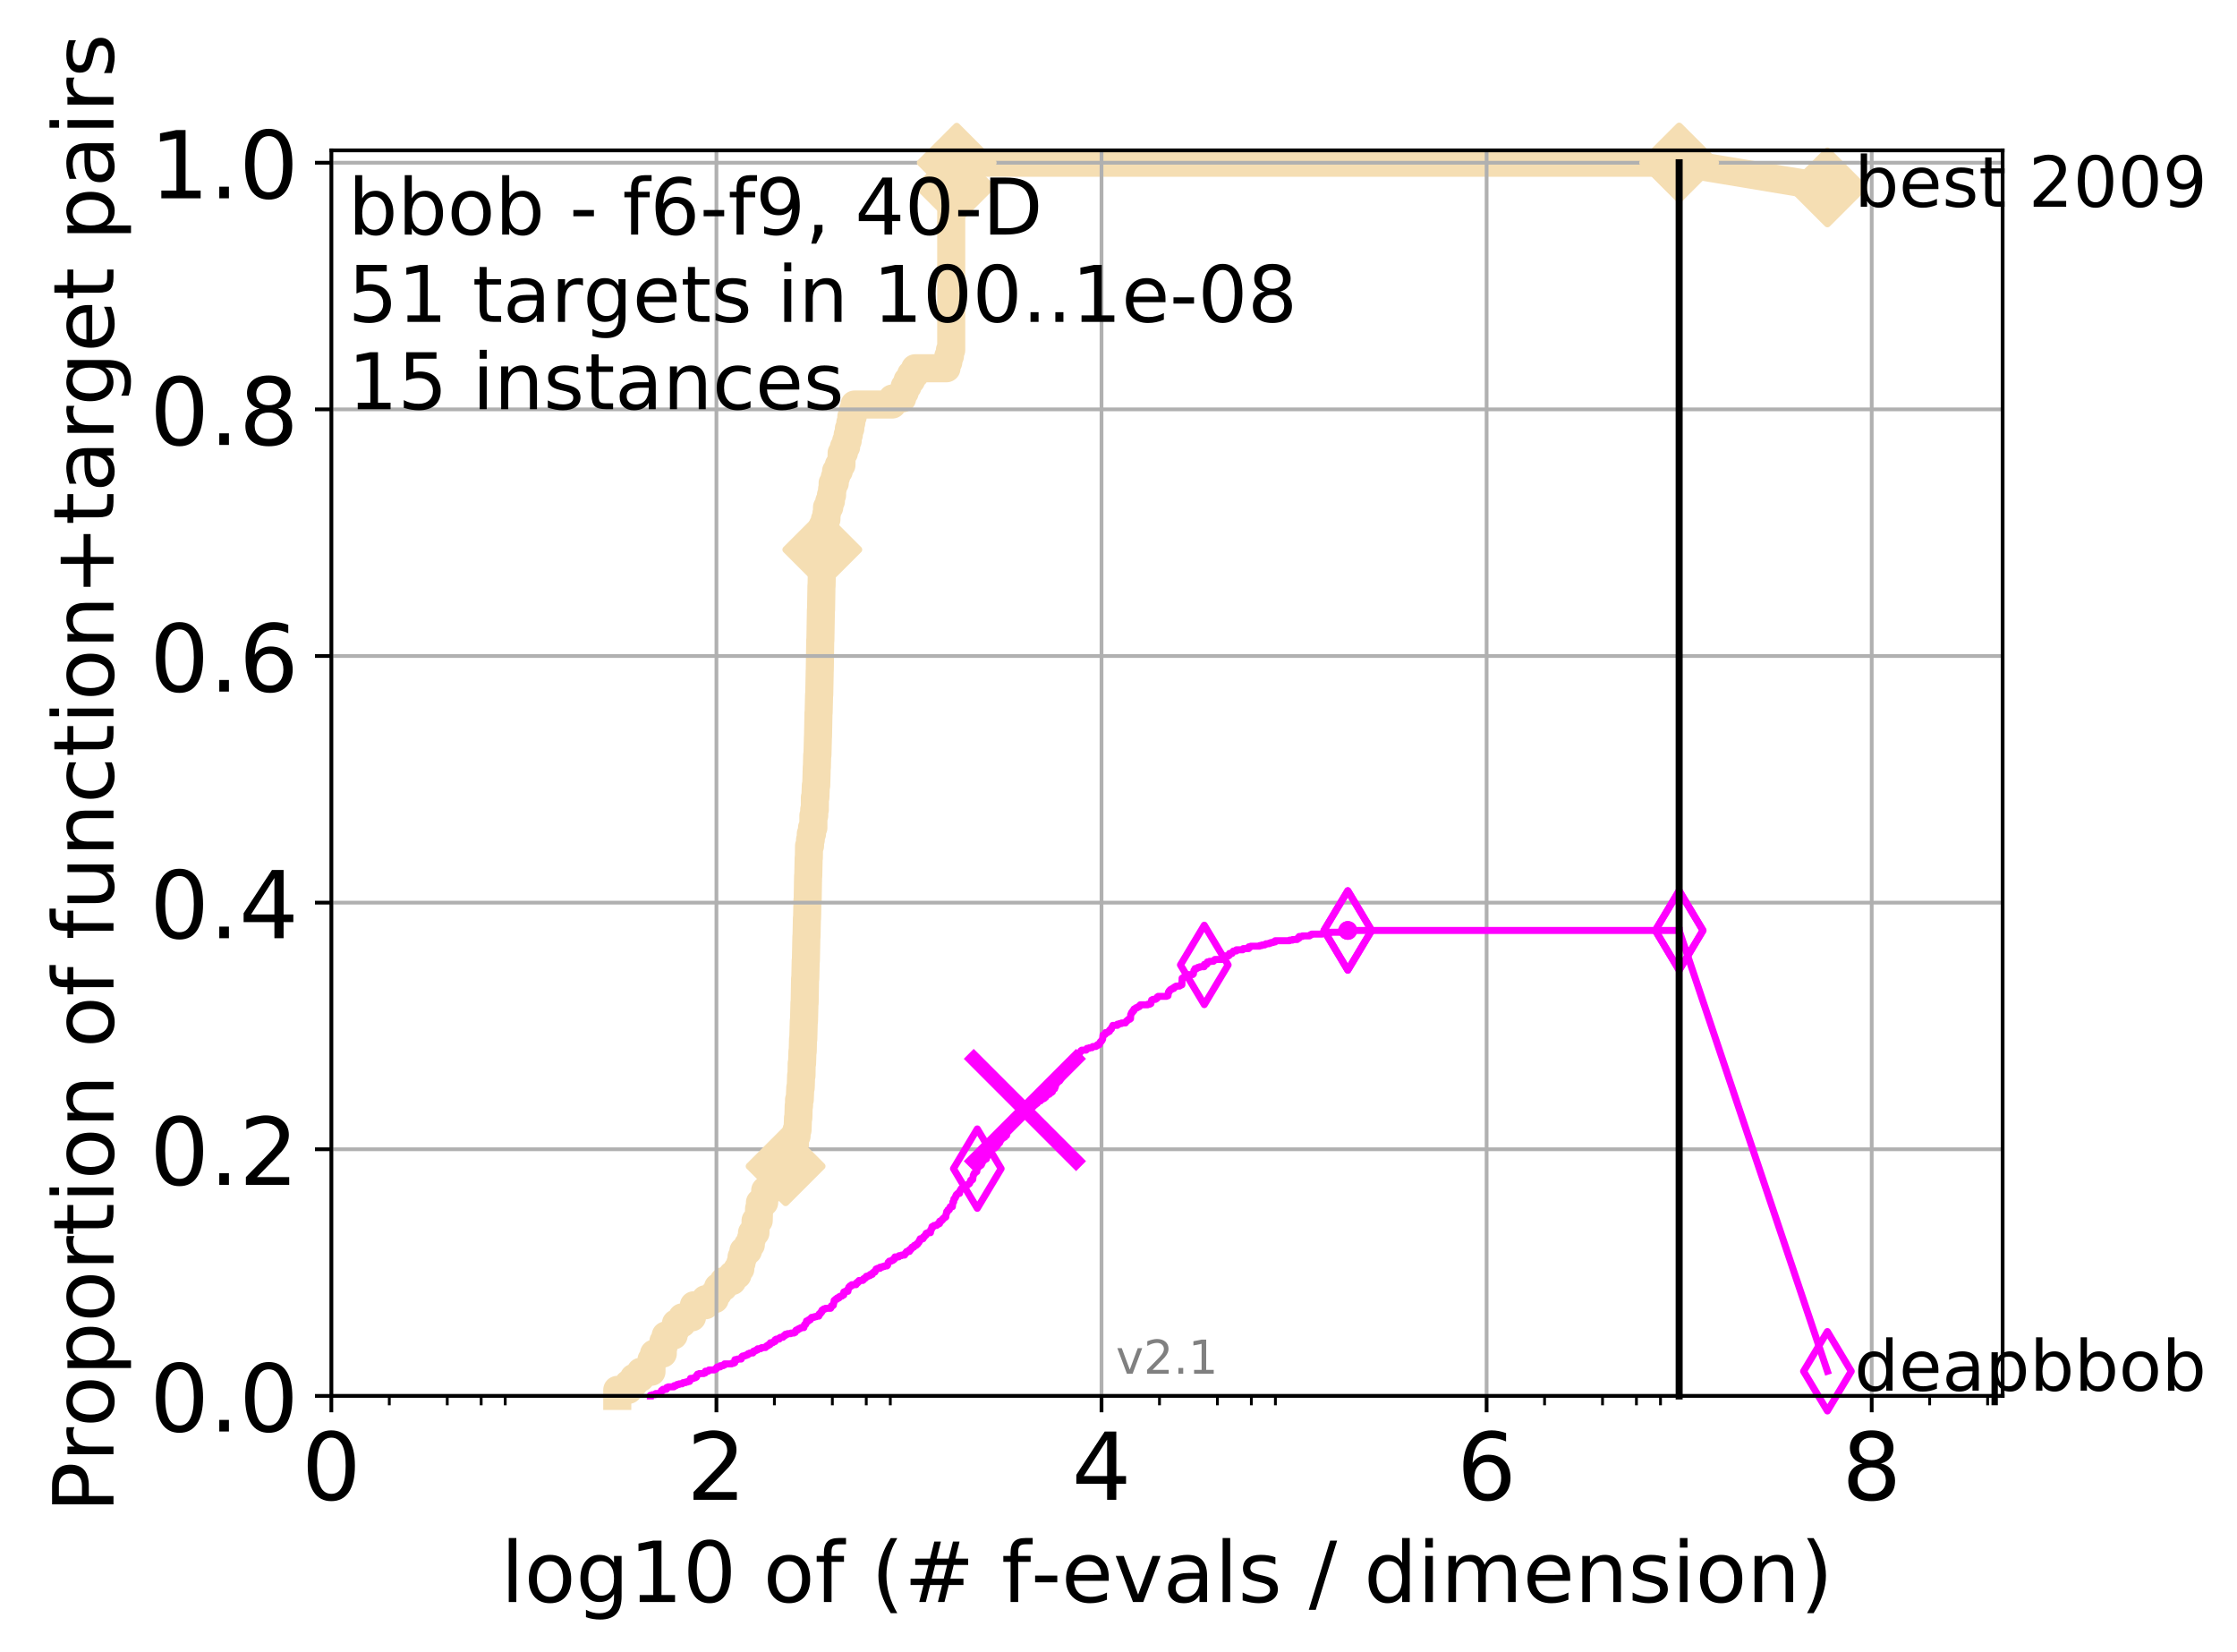<?xml version="1.0" encoding="utf-8" standalone="no"?>
<!DOCTYPE svg PUBLIC "-//W3C//DTD SVG 1.1//EN"
  "http://www.w3.org/Graphics/SVG/1.1/DTD/svg11.dtd">
<!-- Created with matplotlib (http://matplotlib.org/) -->
<svg height="353pt" version="1.1" viewBox="0 0 478 353" width="478pt" xmlns="http://www.w3.org/2000/svg" xmlns:xlink="http://www.w3.org/1999/xlink">
 <defs>
  <style type="text/css">
*{stroke-linecap:butt;stroke-linejoin:round;}
  </style>
 </defs>
 <g id="figure_1">
  <g id="patch_1">
   <path d="M 0 353.222 
L 478.829 353.222 
L 478.829 0 
L 0 0 
z
" style="fill:#ffffff;"/>
  </g>
  <g id="axes_1">
   <g id="patch_2">
    <path d="M 70.8 298.245 
L 427.92 298.245 
L 427.92 32.133 
L 70.8 32.133 
z
" style="fill:#ffffff;"/>
   </g>
   <g id="line2d_1">
    <path d="M 131.898 298.245 
L 131.898 296.954 
L 134.289 296.954 
L 134.289 295.662 
L 135.441 295.662 
L 135.441 294.371 
L 136.891 294.371 
L 136.891 293.079 
L 139.211 293.079 
L 139.22 290.496 
L 139.746 290.496 
L 139.746 289.204 
L 141.623 289.204 
L 141.623 287.913 
L 141.75 287.913 
L 141.75 286.621 
L 142.24 286.621 
L 142.24 285.33 
L 143.943 285.33 
L 143.943 284.038 
L 144.436 284.038 
L 144.436 282.747 
L 145.762 282.747 
L 145.762 281.455 
L 147.868 281.455 
L 147.868 280.164 
L 148.264 280.164 
L 148.264 278.872 
L 150.735 278.872 
L 150.735 277.58 
L 152.734 277.58 
L 152.734 276.289 
L 153.431 276.289 
L 153.431 274.997 
L 154.626 274.997 
L 154.626 273.706 
L 156.458 273.706 
L 156.458 272.414 
L 157.577 272.414 
L 157.577 271.123 
L 158.195 271.123 
L 158.195 269.831 
L 158.455 269.831 
L 158.455 268.54 
L 158.85 268.54 
L 158.85 267.248 
L 159.829 267.248 
L 159.829 265.956 
L 160.44 265.956 
L 160.44 264.665 
L 160.69 264.665 
L 160.69 263.373 
L 161.428 263.373 
L 161.45 260.79 
L 162.125 260.79 
L 162.198 258.207 
L 162.385 258.207 
L 162.385 256.916 
L 163.288 256.916 
L 163.288 255.624 
L 163.509 255.624 
L 163.509 254.333 
L 164.498 254.333 
L 164.498 253.041 
L 164.897 253.041 
L 164.897 251.749 
L 166.264 251.749 
L 166.264 250.458 
L 166.986 250.458 
L 166.986 249.166 
L 167.867 249.166 
L 167.867 247.875 
L 168.485 247.875 
L 168.485 246.583 
L 169.203 246.583 
L 169.203 245.292 
L 169.838 245.292 
L 169.866 242.709 
L 170.212 242.709 
L 170.212 241.417 
L 170.423 241.417 
L 170.514 238.834 
L 170.592 238.834 
L 170.664 236.251 
L 170.739 236.251 
L 170.739 234.959 
L 170.894 234.959 
L 171 232.376 
L 171.099 232.376 
L 171.181 229.793 
L 171.268 229.793 
L 171.302 227.21 
L 171.387 227.21 
L 171.467 224.627 
L 171.529 224.627 
L 171.586 222.044 
L 171.645 222.044 
L 171.749 218.169 
L 171.798 218.169 
L 171.893 214.294 
L 171.935 214.294 
L 172.025 209.128 
L 172.075 209.128 
L 172.159 205.253 
L 172.199 205.253 
L 172.306 200.087 
L 172.34 200.087 
L 172.416 196.213 
L 172.456 196.213 
L 172.538 192.338 
L 172.581 192.338 
L 172.67 187.172 
L 172.708 187.172 
L 172.792 183.297 
L 172.835 183.297 
L 172.876 180.714 
L 173.087 180.714 
L 173.087 179.422 
L 173.251 179.422 
L 173.251 178.131 
L 173.514 178.131 
L 173.514 176.839 
L 173.803 176.839 
L 173.803 174.256 
L 173.982 174.256 
L 173.982 172.965 
L 174.116 172.965 
L 174.121 170.381 
L 174.234 170.381 
L 174.325 167.798 
L 174.412 167.798 
L 174.52 163.924 
L 174.554 163.924 
L 174.615 161.341 
L 174.673 161.341 
L 174.773 157.466 
L 174.789 157.466 
L 174.892 152.3 
L 174.923 152.3 
L 175.019 148.425 
L 175.053 148.425 
L 175.157 143.259 
L 175.169 143.259 
L 175.267 136.801 
L 175.3 136.801 
L 175.41 130.343 
L 175.441 130.343 
L 175.526 125.177 
L 175.556 125.177 
L 175.651 120.011 
L 175.678 120.011 
L 175.778 113.553 
L 175.803 113.553 
L 175.803 112.261 
L 176.269 112.261 
L 176.269 110.97 
L 176.593 110.97 
L 176.593 109.678 
L 176.711 109.678 
L 176.711 108.387 
L 177.196 108.387 
L 177.196 107.095 
L 177.55 107.095 
L 177.55 105.804 
L 177.798 105.804 
L 177.798 104.512 
L 177.917 104.512 
L 177.917 103.221 
L 178.378 103.221 
L 178.378 101.929 
L 178.654 101.929 
L 178.654 100.637 
L 179.238 100.637 
L 179.238 99.346 
L 179.8 99.346 
L 179.838 96.763 
L 180.331 96.763 
L 180.331 95.471 
L 180.809 95.471 
L 180.809 94.18 
L 181.134 94.18 
L 181.134 92.888 
L 181.383 92.888 
L 181.383 91.597 
L 181.695 91.597 
L 181.695 90.305 
L 181.913 90.305 
L 181.913 89.013 
L 182.214 89.013 
L 182.214 87.722 
L 182.595 87.722 
L 182.595 86.43 
L 190.673 86.43 
L 190.673 85.139 
L 192.764 85.139 
L 192.764 83.847 
L 193.314 83.847 
L 193.314 82.556 
L 193.928 82.556 
L 193.928 81.264 
L 194.686 81.264 
L 194.686 79.973 
L 195.538 79.973 
L 195.538 78.681 
L 202.246 78.681 
L 202.246 77.389 
L 202.635 77.389 
L 202.635 76.098 
L 202.977 76.098 
L 202.977 74.806 
L 203.256 74.806 
L 203.256 45.101 
L 203.523 45.101 
L 203.523 43.809 
L 203.678 43.809 
L 203.748 41.226 
L 204.017 41.226 
L 204.017 39.934 
L 204.163 39.934 
L 204.267 37.351 
L 204.408 37.351 
L 204.431 34.768 
L 358.8 34.768 
L 358.8 34.768 
" style="fill:none;stroke:#f5deb3;stroke-linecap:square;stroke-width:6;"/>
   </g>
   <g id="line2d_2"/>
   <g id="line2d_3">
    <path d="M 358.8 34.768 
L 390.48 40.038 
" style="fill:none;stroke:#f5deb3;stroke-linecap:square;stroke-width:6;"/>
    <defs>
     <path d="M -0 7.778 
L 7.778 0 
L 0 -7.778 
L -7.778 -0 
z
" id="m0ed2adfc8e" style="stroke:#f5deb3;stroke-linejoin:miter;stroke-width:1.5;"/>
    </defs>
    <g>
     <use style="fill:#f5deb3;stroke:#f5deb3;stroke-linejoin:miter;stroke-width:1.5;" x="358.8" xlink:href="#m0ed2adfc8e" y="34.768"/>
     <use style="fill:#f5deb3;stroke:#f5deb3;stroke-linejoin:miter;stroke-width:1.5;" x="390.48" xlink:href="#m0ed2adfc8e" y="40.038"/>
    </g>
   </g>
   <g id="matplotlib.axis_1">
    <g id="xtick_1">
     <g id="line2d_4">
      <path clip-path="url(#pc53f261386)" d="M 70.8 298.245 
L 70.8 32.133 
" style="fill:none;stroke:#b0b0b0;stroke-linecap:square;stroke-width:0.8;"/>
     </g>
     <g id="line2d_5">
      <defs>
       <path d="M 0 0 
L 0 3.5 
" id="mca0b46e1dc" style="stroke:#000000;stroke-width:0.8;"/>
      </defs>
      <g>
       <use style="stroke:#000000;stroke-width:0.8;" x="70.8" xlink:href="#mca0b46e1dc" y="298.245"/>
      </g>
     </g>
     <g id="text_1">
      <!-- 0 -->
      <defs>
       <path d="M 31.781 66.406 
Q 24.172 66.406 20.328 58.906 
Q 16.5 51.422 16.5 36.375 
Q 16.5 21.391 20.328 13.891 
Q 24.172 6.391 31.781 6.391 
Q 39.453 6.391 43.281 13.891 
Q 47.125 21.391 47.125 36.375 
Q 47.125 51.422 43.281 58.906 
Q 39.453 66.406 31.781 66.406 
M 31.781 74.219 
Q 44.047 74.219 50.516 64.516 
Q 56.984 54.828 56.984 36.375 
Q 56.984 17.969 50.516 8.266 
Q 44.047 -1.422 31.781 -1.422 
Q 19.531 -1.422 13.062 8.266 
Q 6.594 17.969 6.594 36.375 
Q 6.594 54.828 13.062 64.516 
Q 19.531 74.219 31.781 74.219 
" id="DejaVuSans-30"/>
      </defs>
      <g transform="translate(64.438 320.442)scale(0.2 -0.2)">
       <use xlink:href="#DejaVuSans-30"/>
      </g>
     </g>
    </g>
    <g id="xtick_2">
     <g id="line2d_6">
      <path clip-path="url(#pc53f261386)" d="M 153.086 298.245 
L 153.086 32.133 
" style="fill:none;stroke:#b0b0b0;stroke-linecap:square;stroke-width:0.8;"/>
     </g>
     <g id="line2d_7">
      <g>
       <use style="stroke:#000000;stroke-width:0.8;" x="153.086" xlink:href="#mca0b46e1dc" y="298.245"/>
      </g>
     </g>
     <g id="text_2">
      <!-- 2 -->
      <defs>
       <path d="M 19.188 8.297 
L 53.609 8.297 
L 53.609 0 
L 7.328 0 
L 7.328 8.297 
Q 12.938 14.109 22.625 23.891 
Q 32.328 33.688 34.812 36.531 
Q 39.547 41.844 41.422 45.531 
Q 43.312 49.219 43.312 52.781 
Q 43.312 58.594 39.234 62.25 
Q 35.156 65.922 28.609 65.922 
Q 23.969 65.922 18.812 64.312 
Q 13.672 62.703 7.812 59.422 
L 7.812 69.391 
Q 13.766 71.781 18.938 73 
Q 24.125 74.219 28.422 74.219 
Q 39.75 74.219 46.484 68.547 
Q 53.219 62.891 53.219 53.422 
Q 53.219 48.922 51.531 44.891 
Q 49.859 40.875 45.406 35.406 
Q 44.188 33.984 37.641 27.219 
Q 31.109 20.453 19.188 8.297 
" id="DejaVuSans-32"/>
      </defs>
      <g transform="translate(146.723 320.442)scale(0.2 -0.2)">
       <use xlink:href="#DejaVuSans-32"/>
      </g>
     </g>
    </g>
    <g id="xtick_3">
     <g id="line2d_8">
      <path clip-path="url(#pc53f261386)" d="M 235.371 298.245 
L 235.371 32.133 
" style="fill:none;stroke:#b0b0b0;stroke-linecap:square;stroke-width:0.8;"/>
     </g>
     <g id="line2d_9">
      <g>
       <use style="stroke:#000000;stroke-width:0.8;" x="235.371" xlink:href="#mca0b46e1dc" y="298.245"/>
      </g>
     </g>
     <g id="text_3">
      <!-- 4 -->
      <defs>
       <path d="M 37.797 64.312 
L 12.891 25.391 
L 37.797 25.391 
z
M 35.203 72.906 
L 47.609 72.906 
L 47.609 25.391 
L 58.016 25.391 
L 58.016 17.188 
L 47.609 17.188 
L 47.609 0 
L 37.797 0 
L 37.797 17.188 
L 4.891 17.188 
L 4.891 26.703 
z
" id="DejaVuSans-34"/>
      </defs>
      <g transform="translate(229.009 320.442)scale(0.2 -0.2)">
       <use xlink:href="#DejaVuSans-34"/>
      </g>
     </g>
    </g>
    <g id="xtick_4">
     <g id="line2d_10">
      <path clip-path="url(#pc53f261386)" d="M 317.657 298.245 
L 317.657 32.133 
" style="fill:none;stroke:#b0b0b0;stroke-linecap:square;stroke-width:0.8;"/>
     </g>
     <g id="line2d_11">
      <g>
       <use style="stroke:#000000;stroke-width:0.8;" x="317.657" xlink:href="#mca0b46e1dc" y="298.245"/>
      </g>
     </g>
     <g id="text_4">
      <!-- 6 -->
      <defs>
       <path d="M 33.016 40.375 
Q 26.375 40.375 22.484 35.828 
Q 18.609 31.297 18.609 23.391 
Q 18.609 15.531 22.484 10.953 
Q 26.375 6.391 33.016 6.391 
Q 39.656 6.391 43.531 10.953 
Q 47.406 15.531 47.406 23.391 
Q 47.406 31.297 43.531 35.828 
Q 39.656 40.375 33.016 40.375 
M 52.594 71.297 
L 52.594 62.312 
Q 48.875 64.062 45.094 64.984 
Q 41.312 65.922 37.594 65.922 
Q 27.828 65.922 22.672 59.328 
Q 17.531 52.734 16.797 39.406 
Q 19.672 43.656 24.016 45.922 
Q 28.375 48.188 33.594 48.188 
Q 44.578 48.188 50.953 41.516 
Q 57.328 34.859 57.328 23.391 
Q 57.328 12.156 50.688 5.359 
Q 44.047 -1.422 33.016 -1.422 
Q 20.359 -1.422 13.672 8.266 
Q 6.984 17.969 6.984 36.375 
Q 6.984 53.656 15.188 63.938 
Q 23.391 74.219 37.203 74.219 
Q 40.922 74.219 44.703 73.484 
Q 48.484 72.75 52.594 71.297 
" id="DejaVuSans-36"/>
      </defs>
      <g transform="translate(311.295 320.442)scale(0.2 -0.2)">
       <use xlink:href="#DejaVuSans-36"/>
      </g>
     </g>
    </g>
    <g id="xtick_5">
     <g id="line2d_12">
      <path clip-path="url(#pc53f261386)" d="M 399.943 298.245 
L 399.943 32.133 
" style="fill:none;stroke:#b0b0b0;stroke-linecap:square;stroke-width:0.8;"/>
     </g>
     <g id="line2d_13">
      <g>
       <use style="stroke:#000000;stroke-width:0.8;" x="399.943" xlink:href="#mca0b46e1dc" y="298.245"/>
      </g>
     </g>
     <g id="text_5">
      <!-- 8 -->
      <defs>
       <path d="M 31.781 34.625 
Q 24.75 34.625 20.719 30.859 
Q 16.703 27.094 16.703 20.516 
Q 16.703 13.922 20.719 10.156 
Q 24.75 6.391 31.781 6.391 
Q 38.812 6.391 42.859 10.172 
Q 46.922 13.969 46.922 20.516 
Q 46.922 27.094 42.891 30.859 
Q 38.875 34.625 31.781 34.625 
M 21.922 38.812 
Q 15.578 40.375 12.031 44.719 
Q 8.5 49.078 8.5 55.328 
Q 8.5 64.062 14.719 69.141 
Q 20.953 74.219 31.781 74.219 
Q 42.672 74.219 48.875 69.141 
Q 55.078 64.062 55.078 55.328 
Q 55.078 49.078 51.531 44.719 
Q 48 40.375 41.703 38.812 
Q 48.828 37.156 52.797 32.312 
Q 56.781 27.484 56.781 20.516 
Q 56.781 9.906 50.312 4.234 
Q 43.844 -1.422 31.781 -1.422 
Q 19.734 -1.422 13.25 4.234 
Q 6.781 9.906 6.781 20.516 
Q 6.781 27.484 10.781 32.312 
Q 14.797 37.156 21.922 38.812 
M 18.312 54.391 
Q 18.312 48.734 21.844 45.562 
Q 25.391 42.391 31.781 42.391 
Q 38.141 42.391 41.719 45.562 
Q 45.312 48.734 45.312 54.391 
Q 45.312 60.062 41.719 63.234 
Q 38.141 66.406 31.781 66.406 
Q 25.391 66.406 21.844 63.234 
Q 18.312 60.062 18.312 54.391 
" id="DejaVuSans-38"/>
      </defs>
      <g transform="translate(393.58 320.442)scale(0.2 -0.2)">
       <use xlink:href="#DejaVuSans-38"/>
      </g>
     </g>
    </g>
    <g id="xtick_6">
     <g id="line2d_14">
      <defs>
       <path d="M 0 0 
L 0 2 
" id="mc1105e2889" style="stroke:#000000;stroke-width:0.6;"/>
      </defs>
      <g>
       <use style="stroke:#000000;stroke-width:0.6;" x="83.185" xlink:href="#mc1105e2889" y="298.245"/>
      </g>
     </g>
    </g>
    <g id="xtick_7">
     <g id="line2d_15">
      <g>
       <use style="stroke:#000000;stroke-width:0.6;" x="95.57" xlink:href="#mc1105e2889" y="298.245"/>
      </g>
     </g>
    </g>
    <g id="xtick_8">
     <g id="line2d_16">
      <g>
       <use style="stroke:#000000;stroke-width:0.6;" x="102.815" xlink:href="#mc1105e2889" y="298.245"/>
      </g>
     </g>
    </g>
    <g id="xtick_9">
     <g id="line2d_17">
      <g>
       <use style="stroke:#000000;stroke-width:0.6;" x="107.956" xlink:href="#mc1105e2889" y="298.245"/>
      </g>
     </g>
    </g>
    <g id="xtick_10">
     <g id="line2d_18">
      <g>
       <use style="stroke:#000000;stroke-width:0.6;" x="165.471" xlink:href="#mc1105e2889" y="298.245"/>
      </g>
     </g>
    </g>
    <g id="xtick_11">
     <g id="line2d_19">
      <g>
       <use style="stroke:#000000;stroke-width:0.6;" x="177.856" xlink:href="#mc1105e2889" y="298.245"/>
      </g>
     </g>
    </g>
    <g id="xtick_12">
     <g id="line2d_20">
      <g>
       <use style="stroke:#000000;stroke-width:0.6;" x="185.101" xlink:href="#mc1105e2889" y="298.245"/>
      </g>
     </g>
    </g>
    <g id="xtick_13">
     <g id="line2d_21">
      <g>
       <use style="stroke:#000000;stroke-width:0.6;" x="190.241" xlink:href="#mc1105e2889" y="298.245"/>
      </g>
     </g>
    </g>
    <g id="xtick_14">
     <g id="line2d_22">
      <g>
       <use style="stroke:#000000;stroke-width:0.6;" x="247.757" xlink:href="#mc1105e2889" y="298.245"/>
      </g>
     </g>
    </g>
    <g id="xtick_15">
     <g id="line2d_23">
      <g>
       <use style="stroke:#000000;stroke-width:0.6;" x="260.142" xlink:href="#mc1105e2889" y="298.245"/>
      </g>
     </g>
    </g>
    <g id="xtick_16">
     <g id="line2d_24">
      <g>
       <use style="stroke:#000000;stroke-width:0.6;" x="267.387" xlink:href="#mc1105e2889" y="298.245"/>
      </g>
     </g>
    </g>
    <g id="xtick_17">
     <g id="line2d_25">
      <g>
       <use style="stroke:#000000;stroke-width:0.6;" x="272.527" xlink:href="#mc1105e2889" y="298.245"/>
      </g>
     </g>
    </g>
    <g id="xtick_18">
     <g id="line2d_26">
      <g>
       <use style="stroke:#000000;stroke-width:0.6;" x="330.042" xlink:href="#mc1105e2889" y="298.245"/>
      </g>
     </g>
    </g>
    <g id="xtick_19">
     <g id="line2d_27">
      <g>
       <use style="stroke:#000000;stroke-width:0.6;" x="342.428" xlink:href="#mc1105e2889" y="298.245"/>
      </g>
     </g>
    </g>
    <g id="xtick_20">
     <g id="line2d_28">
      <g>
       <use style="stroke:#000000;stroke-width:0.6;" x="349.673" xlink:href="#mc1105e2889" y="298.245"/>
      </g>
     </g>
    </g>
    <g id="xtick_21">
     <g id="line2d_29">
      <g>
       <use style="stroke:#000000;stroke-width:0.6;" x="354.813" xlink:href="#mc1105e2889" y="298.245"/>
      </g>
     </g>
    </g>
    <g id="xtick_22">
     <g id="line2d_30">
      <g>
       <use style="stroke:#000000;stroke-width:0.6;" x="412.328" xlink:href="#mc1105e2889" y="298.245"/>
      </g>
     </g>
    </g>
    <g id="xtick_23">
     <g id="line2d_31">
      <g>
       <use style="stroke:#000000;stroke-width:0.6;" x="424.713" xlink:href="#mc1105e2889" y="298.245"/>
      </g>
     </g>
    </g>
    <g id="text_6">
     <!-- log10 of (# f-evals / dimension) -->
     <defs>
      <path d="M 9.422 75.984 
L 18.406 75.984 
L 18.406 0 
L 9.422 0 
z
" id="DejaVuSans-6c"/>
      <path d="M 30.609 48.391 
Q 23.391 48.391 19.188 42.75 
Q 14.984 37.109 14.984 27.297 
Q 14.984 17.484 19.156 11.844 
Q 23.344 6.203 30.609 6.203 
Q 37.797 6.203 41.984 11.859 
Q 46.188 17.531 46.188 27.297 
Q 46.188 37.016 41.984 42.703 
Q 37.797 48.391 30.609 48.391 
M 30.609 56 
Q 42.328 56 49.016 48.375 
Q 55.719 40.766 55.719 27.297 
Q 55.719 13.875 49.016 6.219 
Q 42.328 -1.422 30.609 -1.422 
Q 18.844 -1.422 12.172 6.219 
Q 5.516 13.875 5.516 27.297 
Q 5.516 40.766 12.172 48.375 
Q 18.844 56 30.609 56 
" id="DejaVuSans-6f"/>
      <path d="M 45.406 27.984 
Q 45.406 37.75 41.375 43.109 
Q 37.359 48.484 30.078 48.484 
Q 22.859 48.484 18.828 43.109 
Q 14.797 37.75 14.797 27.984 
Q 14.797 18.266 18.828 12.891 
Q 22.859 7.516 30.078 7.516 
Q 37.359 7.516 41.375 12.891 
Q 45.406 18.266 45.406 27.984 
M 54.391 6.781 
Q 54.391 -7.172 48.188 -13.984 
Q 42 -20.797 29.203 -20.797 
Q 24.469 -20.797 20.266 -20.094 
Q 16.062 -19.391 12.109 -17.922 
L 12.109 -9.188 
Q 16.062 -11.328 19.922 -12.344 
Q 23.781 -13.375 27.781 -13.375 
Q 36.625 -13.375 41.016 -8.766 
Q 45.406 -4.156 45.406 5.172 
L 45.406 9.625 
Q 42.625 4.781 38.281 2.391 
Q 33.938 0 27.875 0 
Q 17.828 0 11.672 7.656 
Q 5.516 15.328 5.516 27.984 
Q 5.516 40.672 11.672 48.328 
Q 17.828 56 27.875 56 
Q 33.938 56 38.281 53.609 
Q 42.625 51.219 45.406 46.391 
L 45.406 54.688 
L 54.391 54.688 
z
" id="DejaVuSans-67"/>
      <path d="M 12.406 8.297 
L 28.516 8.297 
L 28.516 63.922 
L 10.984 60.406 
L 10.984 69.391 
L 28.422 72.906 
L 38.281 72.906 
L 38.281 8.297 
L 54.391 8.297 
L 54.391 0 
L 12.406 0 
z
" id="DejaVuSans-31"/>
      <path id="DejaVuSans-20"/>
      <path d="M 37.109 75.984 
L 37.109 68.5 
L 28.516 68.5 
Q 23.688 68.5 21.797 66.547 
Q 19.922 64.594 19.922 59.516 
L 19.922 54.688 
L 34.719 54.688 
L 34.719 47.703 
L 19.922 47.703 
L 19.922 0 
L 10.891 0 
L 10.891 47.703 
L 2.297 47.703 
L 2.297 54.688 
L 10.891 54.688 
L 10.891 58.5 
Q 10.891 67.625 15.141 71.797 
Q 19.391 75.984 28.609 75.984 
z
" id="DejaVuSans-66"/>
      <path d="M 31 75.875 
Q 24.469 64.656 21.281 53.656 
Q 18.109 42.672 18.109 31.391 
Q 18.109 20.125 21.312 9.062 
Q 24.516 -2 31 -13.188 
L 23.188 -13.188 
Q 15.875 -1.703 12.234 9.375 
Q 8.594 20.453 8.594 31.391 
Q 8.594 42.281 12.203 53.312 
Q 15.828 64.359 23.188 75.875 
z
" id="DejaVuSans-28"/>
      <path d="M 51.125 44 
L 36.922 44 
L 32.812 27.688 
L 47.125 27.688 
z
M 43.797 71.781 
L 38.719 51.516 
L 52.984 51.516 
L 58.109 71.781 
L 65.922 71.781 
L 60.891 51.516 
L 76.125 51.516 
L 76.125 44 
L 58.984 44 
L 54.984 27.688 
L 70.516 27.688 
L 70.516 20.219 
L 53.078 20.219 
L 48 0 
L 40.188 0 
L 45.219 20.219 
L 30.906 20.219 
L 25.875 0 
L 18.016 0 
L 23.094 20.219 
L 7.719 20.219 
L 7.719 27.688 
L 24.906 27.688 
L 29 44 
L 13.281 44 
L 13.281 51.516 
L 30.906 51.516 
L 35.891 71.781 
z
" id="DejaVuSans-23"/>
      <path d="M 4.891 31.391 
L 31.203 31.391 
L 31.203 23.391 
L 4.891 23.391 
z
" id="DejaVuSans-2d"/>
      <path d="M 56.203 29.594 
L 56.203 25.203 
L 14.891 25.203 
Q 15.484 15.922 20.484 11.062 
Q 25.484 6.203 34.422 6.203 
Q 39.594 6.203 44.453 7.469 
Q 49.312 8.734 54.109 11.281 
L 54.109 2.781 
Q 49.266 0.734 44.188 -0.344 
Q 39.109 -1.422 33.891 -1.422 
Q 20.797 -1.422 13.156 6.188 
Q 5.516 13.812 5.516 26.812 
Q 5.516 40.234 12.766 48.109 
Q 20.016 56 32.328 56 
Q 43.359 56 49.781 48.891 
Q 56.203 41.797 56.203 29.594 
M 47.219 32.234 
Q 47.125 39.594 43.094 43.984 
Q 39.062 48.391 32.422 48.391 
Q 24.906 48.391 20.391 44.141 
Q 15.875 39.891 15.188 32.172 
z
" id="DejaVuSans-65"/>
      <path d="M 2.984 54.688 
L 12.5 54.688 
L 29.594 8.797 
L 46.688 54.688 
L 56.203 54.688 
L 35.688 0 
L 23.484 0 
z
" id="DejaVuSans-76"/>
      <path d="M 34.281 27.484 
Q 23.391 27.484 19.188 25 
Q 14.984 22.516 14.984 16.5 
Q 14.984 11.719 18.141 8.906 
Q 21.297 6.109 26.703 6.109 
Q 34.188 6.109 38.703 11.406 
Q 43.219 16.703 43.219 25.484 
L 43.219 27.484 
z
M 52.203 31.203 
L 52.203 0 
L 43.219 0 
L 43.219 8.297 
Q 40.141 3.328 35.547 0.953 
Q 30.953 -1.422 24.312 -1.422 
Q 15.922 -1.422 10.953 3.297 
Q 6 8.016 6 15.922 
Q 6 25.141 12.172 29.828 
Q 18.359 34.516 30.609 34.516 
L 43.219 34.516 
L 43.219 35.406 
Q 43.219 41.609 39.141 45 
Q 35.062 48.391 27.688 48.391 
Q 23 48.391 18.547 47.266 
Q 14.109 46.141 10.016 43.891 
L 10.016 52.203 
Q 14.938 54.109 19.578 55.047 
Q 24.219 56 28.609 56 
Q 40.484 56 46.344 49.844 
Q 52.203 43.703 52.203 31.203 
" id="DejaVuSans-61"/>
      <path d="M 44.281 53.078 
L 44.281 44.578 
Q 40.484 46.531 36.375 47.5 
Q 32.281 48.484 27.875 48.484 
Q 21.188 48.484 17.844 46.438 
Q 14.5 44.391 14.5 40.281 
Q 14.5 37.156 16.891 35.375 
Q 19.281 33.594 26.516 31.984 
L 29.594 31.297 
Q 39.156 29.25 43.188 25.516 
Q 47.219 21.781 47.219 15.094 
Q 47.219 7.469 41.188 3.016 
Q 35.156 -1.422 24.609 -1.422 
Q 20.219 -1.422 15.453 -0.562 
Q 10.688 0.297 5.422 2 
L 5.422 11.281 
Q 10.406 8.688 15.234 7.391 
Q 20.062 6.109 24.812 6.109 
Q 31.156 6.109 34.562 8.281 
Q 37.984 10.453 37.984 14.406 
Q 37.984 18.062 35.516 20.016 
Q 33.062 21.969 24.703 23.781 
L 21.578 24.516 
Q 13.234 26.266 9.516 29.906 
Q 5.812 33.547 5.812 39.891 
Q 5.812 47.609 11.281 51.797 
Q 16.75 56 26.812 56 
Q 31.781 56 36.172 55.266 
Q 40.578 54.547 44.281 53.078 
" id="DejaVuSans-73"/>
      <path d="M 25.391 72.906 
L 33.688 72.906 
L 8.297 -9.281 
L 0 -9.281 
z
" id="DejaVuSans-2f"/>
      <path d="M 45.406 46.391 
L 45.406 75.984 
L 54.391 75.984 
L 54.391 0 
L 45.406 0 
L 45.406 8.203 
Q 42.578 3.328 38.25 0.953 
Q 33.938 -1.422 27.875 -1.422 
Q 17.969 -1.422 11.734 6.484 
Q 5.516 14.406 5.516 27.297 
Q 5.516 40.188 11.734 48.094 
Q 17.969 56 27.875 56 
Q 33.938 56 38.25 53.625 
Q 42.578 51.266 45.406 46.391 
M 14.797 27.297 
Q 14.797 17.391 18.875 11.75 
Q 22.953 6.109 30.078 6.109 
Q 37.203 6.109 41.297 11.75 
Q 45.406 17.391 45.406 27.297 
Q 45.406 37.203 41.297 42.844 
Q 37.203 48.484 30.078 48.484 
Q 22.953 48.484 18.875 42.844 
Q 14.797 37.203 14.797 27.297 
" id="DejaVuSans-64"/>
      <path d="M 9.422 54.688 
L 18.406 54.688 
L 18.406 0 
L 9.422 0 
z
M 9.422 75.984 
L 18.406 75.984 
L 18.406 64.594 
L 9.422 64.594 
z
" id="DejaVuSans-69"/>
      <path d="M 52 44.188 
Q 55.375 50.25 60.062 53.125 
Q 64.75 56 71.094 56 
Q 79.641 56 84.281 50.016 
Q 88.922 44.047 88.922 33.016 
L 88.922 0 
L 79.891 0 
L 79.891 32.719 
Q 79.891 40.578 77.094 44.375 
Q 74.312 48.188 68.609 48.188 
Q 61.625 48.188 57.562 43.547 
Q 53.516 38.922 53.516 30.906 
L 53.516 0 
L 44.484 0 
L 44.484 32.719 
Q 44.484 40.625 41.703 44.406 
Q 38.922 48.188 33.109 48.188 
Q 26.219 48.188 22.156 43.531 
Q 18.109 38.875 18.109 30.906 
L 18.109 0 
L 9.078 0 
L 9.078 54.688 
L 18.109 54.688 
L 18.109 46.188 
Q 21.188 51.219 25.484 53.609 
Q 29.781 56 35.688 56 
Q 41.656 56 45.828 52.969 
Q 50 49.953 52 44.188 
" id="DejaVuSans-6d"/>
      <path d="M 54.891 33.016 
L 54.891 0 
L 45.906 0 
L 45.906 32.719 
Q 45.906 40.484 42.875 44.328 
Q 39.844 48.188 33.797 48.188 
Q 26.516 48.188 22.312 43.547 
Q 18.109 38.922 18.109 30.906 
L 18.109 0 
L 9.078 0 
L 9.078 54.688 
L 18.109 54.688 
L 18.109 46.188 
Q 21.344 51.125 25.703 53.562 
Q 30.078 56 35.797 56 
Q 45.219 56 50.047 50.172 
Q 54.891 44.344 54.891 33.016 
" id="DejaVuSans-6e"/>
      <path d="M 8.016 75.875 
L 15.828 75.875 
Q 23.141 64.359 26.781 53.312 
Q 30.422 42.281 30.422 31.391 
Q 30.422 20.453 26.781 9.375 
Q 23.141 -1.703 15.828 -13.188 
L 8.016 -13.188 
Q 14.5 -2 17.703 9.062 
Q 20.906 20.125 20.906 31.391 
Q 20.906 42.672 17.703 53.656 
Q 14.5 64.656 8.016 75.875 
" id="DejaVuSans-29"/>
     </defs>
     <g transform="translate(107.015 342.279)scale(0.18 -0.18)">
      <use xlink:href="#DejaVuSans-6c"/>
      <use x="27.783" xlink:href="#DejaVuSans-6f"/>
      <use x="88.965" xlink:href="#DejaVuSans-67"/>
      <use x="152.441" xlink:href="#DejaVuSans-31"/>
      <use x="216.064" xlink:href="#DejaVuSans-30"/>
      <use x="279.688" xlink:href="#DejaVuSans-20"/>
      <use x="311.475" xlink:href="#DejaVuSans-6f"/>
      <use x="372.656" xlink:href="#DejaVuSans-66"/>
      <use x="407.861" xlink:href="#DejaVuSans-20"/>
      <use x="439.648" xlink:href="#DejaVuSans-28"/>
      <use x="478.662" xlink:href="#DejaVuSans-23"/>
      <use x="562.451" xlink:href="#DejaVuSans-20"/>
      <use x="594.238" xlink:href="#DejaVuSans-66"/>
      <use x="629.365" xlink:href="#DejaVuSans-2d"/>
      <use x="665.449" xlink:href="#DejaVuSans-65"/>
      <use x="726.973" xlink:href="#DejaVuSans-76"/>
      <use x="786.152" xlink:href="#DejaVuSans-61"/>
      <use x="847.432" xlink:href="#DejaVuSans-6c"/>
      <use x="875.215" xlink:href="#DejaVuSans-73"/>
      <use x="927.314" xlink:href="#DejaVuSans-20"/>
      <use x="959.102" xlink:href="#DejaVuSans-2f"/>
      <use x="992.793" xlink:href="#DejaVuSans-20"/>
      <use x="1024.58" xlink:href="#DejaVuSans-64"/>
      <use x="1088.057" xlink:href="#DejaVuSans-69"/>
      <use x="1115.84" xlink:href="#DejaVuSans-6d"/>
      <use x="1213.252" xlink:href="#DejaVuSans-65"/>
      <use x="1274.775" xlink:href="#DejaVuSans-6e"/>
      <use x="1338.154" xlink:href="#DejaVuSans-73"/>
      <use x="1390.254" xlink:href="#DejaVuSans-69"/>
      <use x="1418.037" xlink:href="#DejaVuSans-6f"/>
      <use x="1479.219" xlink:href="#DejaVuSans-6e"/>
      <use x="1542.598" xlink:href="#DejaVuSans-29"/>
     </g>
    </g>
   </g>
   <g id="matplotlib.axis_2">
    <g id="ytick_1">
     <g id="line2d_32">
      <path clip-path="url(#pc53f261386)" d="M 70.8 298.245 
L 427.92 298.245 
" style="fill:none;stroke:#b0b0b0;stroke-linecap:square;stroke-width:0.8;"/>
     </g>
     <g id="line2d_33">
      <defs>
       <path d="M 0 0 
L -3.5 0 
" id="m05d7d5ff09" style="stroke:#000000;stroke-width:0.8;"/>
      </defs>
      <g>
       <use style="stroke:#000000;stroke-width:0.8;" x="70.8" xlink:href="#m05d7d5ff09" y="298.245"/>
      </g>
     </g>
     <g id="text_7">
      <!-- 0.0 -->
      <defs>
       <path d="M 10.688 12.406 
L 21 12.406 
L 21 0 
L 10.688 0 
z
" id="DejaVuSans-2e"/>
      </defs>
      <g transform="translate(31.994 305.844)scale(0.2 -0.2)">
       <use xlink:href="#DejaVuSans-30"/>
       <use x="63.623" xlink:href="#DejaVuSans-2e"/>
       <use x="95.41" xlink:href="#DejaVuSans-30"/>
      </g>
     </g>
    </g>
    <g id="ytick_2">
     <g id="line2d_34">
      <path clip-path="url(#pc53f261386)" d="M 70.8 245.55 
L 427.92 245.55 
" style="fill:none;stroke:#b0b0b0;stroke-linecap:square;stroke-width:0.8;"/>
     </g>
     <g id="line2d_35">
      <g>
       <use style="stroke:#000000;stroke-width:0.8;" x="70.8" xlink:href="#m05d7d5ff09" y="245.55"/>
      </g>
     </g>
     <g id="text_8">
      <!-- 0.2 -->
      <g transform="translate(31.994 253.148)scale(0.2 -0.2)">
       <use xlink:href="#DejaVuSans-30"/>
       <use x="63.623" xlink:href="#DejaVuSans-2e"/>
       <use x="95.41" xlink:href="#DejaVuSans-32"/>
      </g>
     </g>
    </g>
    <g id="ytick_3">
     <g id="line2d_36">
      <path clip-path="url(#pc53f261386)" d="M 70.8 192.854 
L 427.92 192.854 
" style="fill:none;stroke:#b0b0b0;stroke-linecap:square;stroke-width:0.8;"/>
     </g>
     <g id="line2d_37">
      <g>
       <use style="stroke:#000000;stroke-width:0.8;" x="70.8" xlink:href="#m05d7d5ff09" y="192.854"/>
      </g>
     </g>
     <g id="text_9">
      <!-- 0.4 -->
      <g transform="translate(31.994 200.453)scale(0.2 -0.2)">
       <use xlink:href="#DejaVuSans-30"/>
       <use x="63.623" xlink:href="#DejaVuSans-2e"/>
       <use x="95.41" xlink:href="#DejaVuSans-34"/>
      </g>
     </g>
    </g>
    <g id="ytick_4">
     <g id="line2d_38">
      <path clip-path="url(#pc53f261386)" d="M 70.8 140.159 
L 427.92 140.159 
" style="fill:none;stroke:#b0b0b0;stroke-linecap:square;stroke-width:0.8;"/>
     </g>
     <g id="line2d_39">
      <g>
       <use style="stroke:#000000;stroke-width:0.8;" x="70.8" xlink:href="#m05d7d5ff09" y="140.159"/>
      </g>
     </g>
     <g id="text_10">
      <!-- 0.6 -->
      <g transform="translate(31.994 147.757)scale(0.2 -0.2)">
       <use xlink:href="#DejaVuSans-30"/>
       <use x="63.623" xlink:href="#DejaVuSans-2e"/>
       <use x="95.41" xlink:href="#DejaVuSans-36"/>
      </g>
     </g>
    </g>
    <g id="ytick_5">
     <g id="line2d_40">
      <path clip-path="url(#pc53f261386)" d="M 70.8 87.464 
L 427.92 87.464 
" style="fill:none;stroke:#b0b0b0;stroke-linecap:square;stroke-width:0.8;"/>
     </g>
     <g id="line2d_41">
      <g>
       <use style="stroke:#000000;stroke-width:0.8;" x="70.8" xlink:href="#m05d7d5ff09" y="87.464"/>
      </g>
     </g>
     <g id="text_11">
      <!-- 0.8 -->
      <g transform="translate(31.994 95.062)scale(0.2 -0.2)">
       <use xlink:href="#DejaVuSans-30"/>
       <use x="63.623" xlink:href="#DejaVuSans-2e"/>
       <use x="95.41" xlink:href="#DejaVuSans-38"/>
      </g>
     </g>
    </g>
    <g id="ytick_6">
     <g id="line2d_42">
      <path clip-path="url(#pc53f261386)" d="M 70.8 34.768 
L 427.92 34.768 
" style="fill:none;stroke:#b0b0b0;stroke-linecap:square;stroke-width:0.8;"/>
     </g>
     <g id="line2d_43">
      <g>
       <use style="stroke:#000000;stroke-width:0.8;" x="70.8" xlink:href="#m05d7d5ff09" y="34.768"/>
      </g>
     </g>
     <g id="text_12">
      <!-- 1.0 -->
      <g transform="translate(31.994 42.367)scale(0.2 -0.2)">
       <use xlink:href="#DejaVuSans-31"/>
       <use x="63.623" xlink:href="#DejaVuSans-2e"/>
       <use x="95.41" xlink:href="#DejaVuSans-30"/>
      </g>
     </g>
    </g>
    <g id="text_13">
     <!-- Proportion of function+target pairs -->
     <defs>
      <path d="M 19.672 64.797 
L 19.672 37.406 
L 32.078 37.406 
Q 38.969 37.406 42.719 40.969 
Q 46.484 44.531 46.484 51.125 
Q 46.484 57.672 42.719 61.234 
Q 38.969 64.797 32.078 64.797 
z
M 9.812 72.906 
L 32.078 72.906 
Q 44.344 72.906 50.609 67.359 
Q 56.891 61.812 56.891 51.125 
Q 56.891 40.328 50.609 34.812 
Q 44.344 29.297 32.078 29.297 
L 19.672 29.297 
L 19.672 0 
L 9.812 0 
z
" id="DejaVuSans-50"/>
      <path d="M 41.109 46.297 
Q 39.594 47.172 37.812 47.578 
Q 36.031 48 33.891 48 
Q 26.266 48 22.188 43.047 
Q 18.109 38.094 18.109 28.812 
L 18.109 0 
L 9.078 0 
L 9.078 54.688 
L 18.109 54.688 
L 18.109 46.188 
Q 20.953 51.172 25.484 53.578 
Q 30.031 56 36.531 56 
Q 37.453 56 38.578 55.875 
Q 39.703 55.766 41.062 55.516 
z
" id="DejaVuSans-72"/>
      <path d="M 18.109 8.203 
L 18.109 -20.797 
L 9.078 -20.797 
L 9.078 54.688 
L 18.109 54.688 
L 18.109 46.391 
Q 20.953 51.266 25.266 53.625 
Q 29.594 56 35.594 56 
Q 45.562 56 51.781 48.094 
Q 58.016 40.188 58.016 27.297 
Q 58.016 14.406 51.781 6.484 
Q 45.562 -1.422 35.594 -1.422 
Q 29.594 -1.422 25.266 0.953 
Q 20.953 3.328 18.109 8.203 
M 48.688 27.297 
Q 48.688 37.203 44.609 42.844 
Q 40.531 48.484 33.406 48.484 
Q 26.266 48.484 22.188 42.844 
Q 18.109 37.203 18.109 27.297 
Q 18.109 17.391 22.188 11.75 
Q 26.266 6.109 33.406 6.109 
Q 40.531 6.109 44.609 11.75 
Q 48.688 17.391 48.688 27.297 
" id="DejaVuSans-70"/>
      <path d="M 18.312 70.219 
L 18.312 54.688 
L 36.812 54.688 
L 36.812 47.703 
L 18.312 47.703 
L 18.312 18.016 
Q 18.312 11.328 20.141 9.422 
Q 21.969 7.516 27.594 7.516 
L 36.812 7.516 
L 36.812 0 
L 27.594 0 
Q 17.188 0 13.234 3.875 
Q 9.281 7.766 9.281 18.016 
L 9.281 47.703 
L 2.688 47.703 
L 2.688 54.688 
L 9.281 54.688 
L 9.281 70.219 
z
" id="DejaVuSans-74"/>
      <path d="M 8.5 21.578 
L 8.5 54.688 
L 17.484 54.688 
L 17.484 21.922 
Q 17.484 14.156 20.5 10.266 
Q 23.531 6.391 29.594 6.391 
Q 36.859 6.391 41.078 11.031 
Q 45.312 15.672 45.312 23.688 
L 45.312 54.688 
L 54.297 54.688 
L 54.297 0 
L 45.312 0 
L 45.312 8.406 
Q 42.047 3.422 37.719 1 
Q 33.406 -1.422 27.688 -1.422 
Q 18.266 -1.422 13.375 4.438 
Q 8.5 10.297 8.5 21.578 
M 31.109 56 
z
" id="DejaVuSans-75"/>
      <path d="M 48.781 52.594 
L 48.781 44.188 
Q 44.969 46.297 41.141 47.344 
Q 37.312 48.391 33.406 48.391 
Q 24.656 48.391 19.812 42.844 
Q 14.984 37.312 14.984 27.297 
Q 14.984 17.281 19.812 11.734 
Q 24.656 6.203 33.406 6.203 
Q 37.312 6.203 41.141 7.25 
Q 44.969 8.297 48.781 10.406 
L 48.781 2.094 
Q 45.016 0.344 40.984 -0.531 
Q 36.969 -1.422 32.422 -1.422 
Q 20.062 -1.422 12.781 6.344 
Q 5.516 14.109 5.516 27.297 
Q 5.516 40.672 12.859 48.328 
Q 20.219 56 33.016 56 
Q 37.156 56 41.109 55.141 
Q 45.062 54.297 48.781 52.594 
" id="DejaVuSans-63"/>
      <path d="M 46 62.703 
L 46 35.5 
L 73.188 35.5 
L 73.188 27.203 
L 46 27.203 
L 46 0 
L 37.797 0 
L 37.797 27.203 
L 10.594 27.203 
L 10.594 35.5 
L 37.797 35.5 
L 37.797 62.703 
z
" id="DejaVuSans-2b"/>
     </defs>
     <g transform="translate(24.25 323.179)rotate(-90)scale(0.18 -0.18)">
      <use xlink:href="#DejaVuSans-50"/>
      <use x="60.287" xlink:href="#DejaVuSans-72"/>
      <use x="101.369" xlink:href="#DejaVuSans-6f"/>
      <use x="162.551" xlink:href="#DejaVuSans-70"/>
      <use x="226.027" xlink:href="#DejaVuSans-6f"/>
      <use x="287.209" xlink:href="#DejaVuSans-72"/>
      <use x="328.322" xlink:href="#DejaVuSans-74"/>
      <use x="367.531" xlink:href="#DejaVuSans-69"/>
      <use x="395.314" xlink:href="#DejaVuSans-6f"/>
      <use x="456.496" xlink:href="#DejaVuSans-6e"/>
      <use x="519.875" xlink:href="#DejaVuSans-20"/>
      <use x="551.662" xlink:href="#DejaVuSans-6f"/>
      <use x="612.844" xlink:href="#DejaVuSans-66"/>
      <use x="648.049" xlink:href="#DejaVuSans-20"/>
      <use x="679.836" xlink:href="#DejaVuSans-66"/>
      <use x="715.041" xlink:href="#DejaVuSans-75"/>
      <use x="778.42" xlink:href="#DejaVuSans-6e"/>
      <use x="841.799" xlink:href="#DejaVuSans-63"/>
      <use x="896.779" xlink:href="#DejaVuSans-74"/>
      <use x="935.988" xlink:href="#DejaVuSans-69"/>
      <use x="963.771" xlink:href="#DejaVuSans-6f"/>
      <use x="1024.953" xlink:href="#DejaVuSans-6e"/>
      <use x="1088.332" xlink:href="#DejaVuSans-2b"/>
      <use x="1172.121" xlink:href="#DejaVuSans-74"/>
      <use x="1211.33" xlink:href="#DejaVuSans-61"/>
      <use x="1272.609" xlink:href="#DejaVuSans-72"/>
      <use x="1313.707" xlink:href="#DejaVuSans-67"/>
      <use x="1377.184" xlink:href="#DejaVuSans-65"/>
      <use x="1438.707" xlink:href="#DejaVuSans-74"/>
      <use x="1477.916" xlink:href="#DejaVuSans-20"/>
      <use x="1509.703" xlink:href="#DejaVuSans-70"/>
      <use x="1573.18" xlink:href="#DejaVuSans-61"/>
      <use x="1634.459" xlink:href="#DejaVuSans-69"/>
      <use x="1662.242" xlink:href="#DejaVuSans-72"/>
      <use x="1703.355" xlink:href="#DejaVuSans-73"/>
     </g>
    </g>
   </g>
   <g id="line2d_44">
    <defs>
     <path d="M 0 1.5 
C 0.398 1.5 0.779 1.342 1.061 1.061 
C 1.342 0.779 1.5 0.398 1.5 0 
C 1.5 -0.398 1.342 -0.779 1.061 -1.061 
C 0.779 -1.342 0.398 -1.5 0 -1.5 
C -0.398 -1.5 -0.779 -1.342 -1.061 -1.061 
C -1.342 -0.779 -1.5 -0.398 -1.5 0 
C -1.5 0.398 -1.342 0.779 -1.061 1.061 
C -0.779 1.342 -0.398 1.5 0 1.5 
z
" id="m5752c02f99" style="stroke:#f5deb3;"/>
    </defs>
    <g>
     <use style="fill:#f5deb3;stroke:#f5deb3;" x="204.431" xlink:href="#m5752c02f99" y="34.768"/>
     <use style="fill:#f5deb3;stroke:#f5deb3;" x="204.431" xlink:href="#m5752c02f99" y="34.768"/>
    </g>
   </g>
   <g id="line2d_45">
    <g>
     <use style="fill:#f5deb3;stroke:#f5deb3;stroke-linejoin:miter;stroke-width:1.5;" x="167.867" xlink:href="#m0ed2adfc8e" y="249.166"/>
     <use style="fill:#f5deb3;stroke:#f5deb3;stroke-linejoin:miter;stroke-width:1.5;" x="175.709" xlink:href="#m0ed2adfc8e" y="117.428"/>
     <use style="fill:#f5deb3;stroke:#f5deb3;stroke-linejoin:miter;stroke-width:1.5;" x="204.017" xlink:href="#m0ed2adfc8e" y="39.934"/>
     <use style="fill:#f5deb3;stroke:#f5deb3;stroke-linejoin:miter;stroke-width:1.5;" x="204.431" xlink:href="#m0ed2adfc8e" y="34.768"/>
     <use style="fill:#f5deb3;stroke:#f5deb3;stroke-linejoin:miter;stroke-width:1.5;" x="358.8" xlink:href="#m0ed2adfc8e" y="34.768"/>
    </g>
   </g>
   <g id="line2d_46">
    <defs>
     <path d="M 0 1.5 
C 0.398 1.5 0.779 1.342 1.061 1.061 
C 1.342 0.779 1.5 0.398 1.5 0 
C 1.5 -0.398 1.342 -0.779 1.061 -1.061 
C 0.779 -1.342 0.398 -1.5 0 -1.5 
C -0.398 -1.5 -0.779 -1.342 -1.061 -1.061 
C -1.342 -0.779 -1.5 -0.398 -1.5 0 
C -1.5 0.398 -1.342 0.779 -1.061 1.061 
C -0.779 1.342 -0.398 1.5 0 1.5 
z
" id="m2f33aa04c3" style="stroke:#ff00ff;"/>
    </defs>
    <g>
     <use style="fill:#ff00ff;stroke:#ff00ff;" x="287.997" xlink:href="#m2f33aa04c3" y="198.796"/>
     <use style="fill:#ff00ff;stroke:#ff00ff;" x="287.997" xlink:href="#m2f33aa04c3" y="198.796"/>
    </g>
   </g>
   <g id="line2d_47">
    <path d="M 138.956 298.245 
L 138.956 298.116 
L 139.394 298.116 
L 139.394 297.987 
L 140.018 297.987 
L 140.119 297.729 
L 140.887 297.729 
L 140.887 297.6 
L 141.22 297.6 
L 141.263 297.341 
L 141.332 297.341 
L 141.332 297.083 
L 141.657 297.083 
L 141.657 296.825 
L 142.412 296.825 
L 142.46 296.437 
L 142.789 296.437 
L 142.789 296.308 
L 144.003 296.308 
L 144.04 296.05 
L 144.472 296.05 
L 144.472 295.921 
L 144.673 295.921 
L 144.673 295.791 
L 145.125 295.791 
L 145.125 295.662 
L 145.769 295.662 
L 145.769 295.533 
L 145.943 295.533 
L 145.943 295.404 
L 146.494 295.404 
L 146.494 295.275 
L 146.928 295.275 
L 146.928 295.146 
L 147.358 295.146 
L 147.358 294.887 
L 147.517 294.887 
L 147.542 294.5 
L 148.2 294.5 
L 148.2 294.371 
L 148.583 294.371 
L 148.583 294.242 
L 148.806 294.242 
L 148.834 293.854 
L 148.925 293.854 
L 149.031 293.596 
L 149.403 293.596 
L 149.403 293.467 
L 150.391 293.467 
L 150.391 293.337 
L 150.715 293.337 
L 150.735 292.95 
L 151.386 292.95 
L 151.489 292.692 
L 152.652 292.692 
L 152.652 292.563 
L 152.942 292.563 
L 152.942 292.433 
L 153.117 292.433 
L 153.117 292.175 
L 153.264 292.175 
L 153.264 292.046 
L 153.906 292.046 
L 153.906 291.788 
L 154.519 291.788 
L 154.519 291.658 
L 154.805 291.658 
L 154.805 291.4 
L 156.329 291.4 
L 156.329 291.271 
L 156.756 291.271 
L 156.756 291.142 
L 157.012 291.142 
L 157.03 290.496 
L 157.552 290.496 
L 157.552 290.367 
L 158.378 290.367 
L 158.468 290.109 
L 158.504 290.109 
L 158.504 289.85 
L 158.665 289.85 
L 158.665 289.721 
L 159.136 289.721 
L 159.136 289.592 
L 159.486 289.592 
L 159.486 289.463 
L 159.805 289.463 
L 159.866 289.204 
L 160.214 289.204 
L 160.214 289.075 
L 160.879 289.075 
L 160.986 288.688 
L 161.299 288.688 
L 161.299 288.559 
L 161.556 288.559 
L 161.556 288.43 
L 161.86 288.43 
L 161.892 288.171 
L 162.517 288.171 
L 162.517 288.042 
L 162.784 288.042 
L 162.784 287.913 
L 163.578 287.913 
L 163.682 287.655 
L 163.83 287.655 
L 163.83 287.525 
L 164.143 287.525 
L 164.239 287.267 
L 164.559 287.267 
L 164.613 286.88 
L 165.149 286.88 
L 165.149 286.751 
L 165.3 286.751 
L 165.3 286.621 
L 165.629 286.621 
L 165.638 286.234 
L 165.851 286.234 
L 165.851 286.105 
L 166.51 286.105 
L 166.537 285.846 
L 166.742 285.846 
L 166.742 285.717 
L 167.307 285.717 
L 167.307 285.588 
L 167.438 285.588 
L 167.528 285.33 
L 167.814 285.33 
L 167.814 285.072 
L 168.265 285.072 
L 168.265 284.942 
L 168.976 284.942 
L 168.976 284.813 
L 169.648 284.813 
L 169.648 284.684 
L 169.927 284.684 
L 170.009 284.297 
L 170.114 284.297 
L 170.114 284.167 
L 170.481 284.167 
L 170.481 284.038 
L 170.6 284.038 
L 170.6 283.909 
L 170.893 283.909 
L 170.893 283.78 
L 171.135 283.78 
L 171.135 283.651 
L 171.773 283.651 
L 171.882 283.134 
L 171.907 283.134 
L 171.907 283.005 
L 172.133 283.005 
L 172.133 282.747 
L 172.276 282.747 
L 172.329 282.23 
L 172.79 282.23 
L 172.79 281.972 
L 173.173 281.972 
L 173.173 281.713 
L 173.358 281.713 
L 173.42 281.455 
L 173.96 281.455 
L 173.96 281.326 
L 174.428 281.326 
L 174.428 281.197 
L 174.971 281.197 
L 175.061 280.68 
L 175.327 280.68 
L 175.415 280.293 
L 175.625 280.293 
L 175.644 279.905 
L 175.914 279.905 
L 176.024 279.647 
L 176.41 279.647 
L 176.41 279.518 
L 177.5 279.518 
L 177.5 279.26 
L 177.638 279.26 
L 177.638 279.001 
L 177.929 279.001 
L 177.929 278.872 
L 178.074 278.872 
L 178.128 278.355 
L 178.194 278.355 
L 178.237 277.839 
L 178.389 277.839 
L 178.389 277.71 
L 178.531 277.71 
L 178.531 277.58 
L 178.866 277.58 
L 178.866 277.322 
L 179.283 277.322 
L 179.287 277.064 
L 179.529 277.064 
L 179.529 276.935 
L 179.889 276.935 
L 179.889 276.806 
L 180.018 276.806 
L 180.018 276.676 
L 180.298 276.676 
L 180.298 276.031 
L 180.567 276.031 
L 180.567 275.901 
L 181.192 275.901 
L 181.192 275.385 
L 181.338 275.385 
L 181.373 274.997 
L 181.609 274.997 
L 181.609 274.739 
L 181.998 274.739 
L 181.998 274.481 
L 182.926 274.481 
L 182.974 274.093 
L 183.291 274.093 
L 183.291 273.835 
L 183.552 273.835 
L 183.552 273.577 
L 184.347 273.577 
L 184.347 273.448 
L 184.525 273.448 
L 184.525 273.189 
L 184.737 273.189 
L 184.737 273.06 
L 184.975 273.06 
L 185.057 272.802 
L 185.123 272.802 
L 185.123 272.673 
L 185.563 272.673 
L 185.563 272.543 
L 185.906 272.543 
L 185.94 272.285 
L 186.395 272.285 
L 186.395 272.027 
L 186.507 272.027 
L 186.507 271.898 
L 186.692 271.898 
L 186.692 271.768 
L 186.968 271.768 
L 186.968 271.51 
L 187.095 271.51 
L 187.2 271.123 
L 187.472 271.123 
L 187.472 270.994 
L 188.037 270.994 
L 188.039 270.735 
L 188.534 270.735 
L 188.534 270.606 
L 188.95 270.606 
L 188.95 270.477 
L 189.514 270.477 
L 189.514 270.348 
L 189.654 270.348 
L 189.699 269.96 
L 189.783 269.96 
L 189.783 269.702 
L 189.928 269.702 
L 190.027 269.444 
L 190.44 269.444 
L 190.44 269.315 
L 190.743 269.315 
L 190.743 269.185 
L 190.949 269.185 
L 190.949 268.927 
L 191.227 268.927 
L 191.235 268.54 
L 192.053 268.54 
L 192.1 268.281 
L 192.629 268.281 
L 192.629 268.152 
L 193.297 268.152 
L 193.31 267.894 
L 193.468 267.894 
L 193.515 267.636 
L 193.721 267.636 
L 193.721 267.377 
L 194.335 267.377 
L 194.335 266.99 
L 194.647 266.99 
L 194.746 266.731 
L 194.837 266.731 
L 194.837 266.473 
L 195.247 266.473 
L 195.35 266.086 
L 195.775 266.086 
L 195.775 265.827 
L 196.071 265.827 
L 196.071 265.569 
L 196.257 265.569 
L 196.257 265.44 
L 196.371 265.44 
L 196.415 265.052 
L 196.618 265.052 
L 196.618 264.665 
L 197.238 264.665 
L 197.284 264.277 
L 197.518 264.277 
L 197.566 264.019 
L 197.662 264.019 
L 197.662 263.89 
L 197.882 263.89 
L 197.89 263.503 
L 198.172 263.503 
L 198.172 263.373 
L 198.821 263.373 
L 198.874 262.728 
L 199.029 262.728 
L 199.136 262.082 
L 199.486 262.082 
L 199.555 261.824 
L 200.136 261.824 
L 200.227 261.565 
L 200.521 261.565 
L 200.521 261.436 
L 200.767 261.436 
L 200.778 260.919 
L 201.111 260.919 
L 201.111 260.79 
L 201.26 260.79 
L 201.301 260.532 
L 201.506 260.532 
L 201.569 260.274 
L 201.703 260.274 
L 201.703 260.145 
L 201.939 260.145 
L 201.939 260.015 
L 202.102 260.015 
L 202.157 259.37 
L 202.228 259.37 
L 202.289 258.853 
L 202.481 258.853 
L 202.559 258.465 
L 202.855 258.465 
L 202.939 258.207 
L 202.976 258.207 
L 203.037 257.82 
L 203.51 257.82 
L 203.614 256.786 
L 203.785 256.786 
L 203.829 256.141 
L 203.95 256.141 
L 203.95 256.012 
L 204.095 256.012 
L 204.125 255.753 
L 204.216 255.753 
L 204.216 255.495 
L 204.343 255.495 
L 204.346 255.237 
L 204.49 255.237 
L 204.49 255.107 
L 204.622 255.107 
L 204.622 254.978 
L 205.035 254.978 
L 205.079 254.462 
L 205.16 254.462 
L 205.229 254.203 
L 205.376 254.203 
L 205.389 253.945 
L 205.783 253.945 
L 205.794 253.687 
L 206.042 253.687 
L 206.042 253.558 
L 206.177 253.558 
L 206.201 253.299 
L 206.571 253.299 
L 206.571 253.17 
L 206.8 253.17 
L 206.8 253.041 
L 206.939 253.041 
L 206.939 252.912 
L 207.149 252.912 
L 207.221 252.653 
L 207.288 252.653 
L 207.388 252.266 
L 207.422 252.266 
L 207.422 252.137 
L 207.722 252.137 
L 207.722 252.008 
L 207.849 252.008 
L 207.959 251.104 
L 208.031 251.104 
L 208.13 250.716 
L 208.272 250.716 
L 208.355 250.458 
L 208.533 250.458 
L 208.533 250.329 
L 208.72 250.329 
L 208.828 249.425 
L 209.068 249.425 
L 209.152 249.037 
L 209.542 249.037 
L 209.542 248.908 
L 209.694 248.908 
L 209.694 248.65 
L 209.821 248.65 
L 209.924 248.262 
L 209.99 248.262 
L 210.098 248.004 
L 210.201 248.004 
L 210.203 247.746 
L 210.494 247.746 
L 210.494 247.616 
L 210.77 247.616 
L 210.798 246.971 
L 211.095 246.971 
L 211.192 246.196 
L 211.389 246.196 
L 211.401 245.937 
L 211.587 245.937 
L 211.607 245.679 
L 211.793 245.679 
L 211.793 245.421 
L 212.078 245.421 
L 212.078 245.292 
L 212.587 245.292 
L 212.676 245.033 
L 212.868 245.033 
L 212.868 244.904 
L 213.003 244.904 
L 213.003 244.646 
L 213.185 244.646 
L 213.185 244.388 
L 213.405 244.388 
L 213.486 244.129 
L 213.631 244.129 
L 213.668 243.742 
L 213.813 243.742 
L 213.907 243.225 
L 214.301 243.225 
L 214.301 243.096 
L 214.442 243.096 
L 214.442 242.967 
L 214.692 242.967 
L 214.725 242.579 
L 215.085 242.579 
L 215.183 241.934 
L 215.225 241.934 
L 215.262 241.417 
L 215.377 241.417 
L 215.427 241.029 
L 215.525 241.029 
L 215.525 240.9 
L 215.715 240.9 
L 215.787 240.384 
L 215.866 240.384 
L 215.866 240.255 
L 216.167 240.255 
L 216.249 239.867 
L 216.516 239.867 
L 216.516 239.48 
L 216.739 239.48 
L 216.739 239.35 
L 216.899 239.35 
L 217.006 239.092 
L 217.099 239.092 
L 217.201 238.705 
L 217.336 238.705 
L 217.36 238.446 
L 217.505 238.446 
L 217.532 238.188 
L 217.627 238.188 
L 217.627 238.059 
L 217.953 238.059 
L 218.036 237.671 
L 218.084 237.671 
L 218.155 237.413 
L 218.356 237.413 
L 218.375 237.155 
L 219.667 237.155 
L 219.677 236.897 
L 219.79 236.897 
L 219.79 236.767 
L 220.088 236.767 
L 220.185 236.509 
L 220.458 236.509 
L 220.458 236.38 
L 220.709 236.38 
L 220.733 236.122 
L 220.868 236.122 
L 220.868 235.992 
L 221.227 235.992 
L 221.263 235.734 
L 221.635 235.734 
L 221.635 235.476 
L 221.762 235.476 
L 221.762 235.347 
L 221.908 235.347 
L 221.908 235.217 
L 222.339 235.217 
L 222.425 234.959 
L 222.572 234.959 
L 222.572 234.83 
L 222.835 234.83 
L 222.835 234.701 
L 223.123 234.701 
L 223.123 234.443 
L 223.427 234.443 
L 223.445 234.184 
L 223.603 234.184 
L 223.63 233.926 
L 223.896 233.926 
L 223.896 233.797 
L 224.217 233.797 
L 224.266 233.538 
L 224.491 233.538 
L 224.491 233.409 
L 224.715 233.409 
L 224.715 233.28 
L 224.878 233.28 
L 224.97 232.764 
L 225.094 232.764 
L 225.094 232.634 
L 225.35 232.634 
L 225.389 232.247 
L 225.499 232.247 
L 225.604 231.73 
L 225.647 231.73 
L 225.702 231.472 
L 225.794 231.472 
L 225.794 231.343 
L 225.919 231.343 
L 225.971 231.085 
L 226.042 231.085 
L 226.042 230.955 
L 226.424 230.955 
L 226.53 230.568 
L 226.671 230.568 
L 226.752 229.793 
L 226.846 229.793 
L 226.907 229.147 
L 226.986 229.147 
L 226.986 229.018 
L 227.331 229.018 
L 227.417 228.631 
L 227.448 228.631 
L 227.522 227.856 
L 227.743 227.856 
L 227.743 227.726 
L 227.904 227.726 
L 227.981 227.468 
L 228.072 227.468 
L 228.072 227.339 
L 228.188 227.339 
L 228.257 227.081 
L 228.326 227.081 
L 228.326 226.952 
L 228.501 226.952 
L 228.58 226.693 
L 229.005 226.693 
L 229.005 226.435 
L 229.251 226.435 
L 229.251 226.306 
L 229.431 226.306 
L 229.503 226.047 
L 229.578 226.047 
L 229.578 225.918 
L 229.697 225.918 
L 229.697 225.789 
L 229.886 225.789 
L 229.886 225.66 
L 230.163 225.66 
L 230.163 225.531 
L 230.46 225.531 
L 230.487 225.273 
L 230.584 225.273 
L 230.584 225.014 
L 230.711 225.014 
L 230.803 224.756 
L 230.909 224.756 
L 230.964 224.498 
L 231.138 224.498 
L 231.138 224.368 
L 232.078 224.368 
L 232.168 224.11 
L 232.26 224.11 
L 232.26 223.981 
L 232.751 223.981 
L 232.751 223.852 
L 233.338 223.852 
L 233.338 223.723 
L 233.487 223.723 
L 233.487 223.593 
L 234.155 223.593 
L 234.155 223.464 
L 234.404 223.464 
L 234.47 223.206 
L 234.879 223.206 
L 234.966 222.819 
L 235.049 222.819 
L 235.133 222.56 
L 235.285 222.56 
L 235.371 222.302 
L 235.486 222.302 
L 235.529 222.044 
L 235.606 222.044 
L 235.685 221.14 
L 235.967 221.14 
L 235.967 221.01 
L 236.149 221.01 
L 236.201 220.623 
L 236.649 220.623 
L 236.649 220.494 
L 236.837 220.494 
L 236.837 220.365 
L 237.079 220.365 
L 237.178 219.977 
L 237.351 219.977 
L 237.351 219.848 
L 237.49 219.848 
L 237.562 219.461 
L 237.645 219.461 
L 237.755 219.202 
L 237.779 219.202 
L 237.779 219.073 
L 238.76 219.073 
L 238.76 218.815 
L 239.217 218.815 
L 239.217 218.686 
L 239.672 218.686 
L 239.672 218.556 
L 240.489 218.556 
L 240.562 218.298 
L 240.653 218.298 
L 240.653 218.169 
L 240.806 218.169 
L 240.806 218.04 
L 240.957 218.04 
L 240.957 217.911 
L 241.095 217.911 
L 241.095 217.781 
L 241.41 217.781 
L 241.41 217.652 
L 241.573 217.652 
L 241.608 216.748 
L 241.7 216.748 
L 241.769 216.361 
L 241.942 216.361 
L 242.041 215.973 
L 242.274 215.973 
L 242.306 215.586 
L 242.546 215.586 
L 242.546 215.457 
L 242.692 215.457 
L 242.692 215.328 
L 242.99 215.328 
L 242.99 215.198 
L 243.221 215.198 
L 243.221 215.069 
L 243.481 215.069 
L 243.545 214.811 
L 243.647 214.811 
L 243.647 214.682 
L 245.239 214.682 
L 245.239 214.553 
L 245.695 214.553 
L 245.695 214.423 
L 245.934 214.423 
L 246.037 213.778 
L 246.077 213.778 
L 246.077 213.649 
L 246.34 213.649 
L 246.34 213.519 
L 246.911 213.519 
L 246.911 213.39 
L 247.136 213.39 
L 247.136 213.261 
L 247.287 213.261 
L 247.287 213.003 
L 247.467 213.003 
L 247.467 212.874 
L 249.259 212.874 
L 249.259 212.744 
L 249.58 212.744 
L 249.662 211.969 
L 249.806 211.969 
L 249.817 211.711 
L 249.95 211.711 
L 250.045 211.453 
L 250.256 211.453 
L 250.256 211.324 
L 250.489 211.324 
L 250.489 211.195 
L 250.823 211.195 
L 250.865 210.936 
L 251.08 210.936 
L 251.08 210.807 
L 251.311 210.807 
L 251.311 210.678 
L 252.057 210.678 
L 252.057 210.549 
L 252.275 210.549 
L 252.275 210.42 
L 252.549 210.42 
L 252.585 208.999 
L 252.768 208.999 
L 252.768 208.87 
L 252.941 208.87 
L 252.941 208.741 
L 253.434 208.741 
L 253.434 208.611 
L 253.641 208.611 
L 253.641 208.482 
L 253.825 208.482 
L 253.825 208.224 
L 254.859 208.224 
L 254.859 208.095 
L 255.001 208.095 
L 255.099 207.449 
L 255.124 207.449 
L 255.124 207.32 
L 255.264 207.32 
L 255.346 206.932 
L 255.762 206.932 
L 255.762 206.803 
L 255.975 206.803 
L 255.975 206.674 
L 256.378 206.674 
L 256.378 206.545 
L 257.316 206.545 
L 257.346 206.028 
L 257.873 206.028 
L 257.911 205.77 
L 258 205.77 
L 258 205.512 
L 258.458 205.512 
L 258.458 205.383 
L 259.294 205.383 
L 259.294 205.253 
L 259.433 205.253 
L 259.433 205.124 
L 259.586 205.124 
L 259.586 204.995 
L 261.089 204.995 
L 261.089 204.737 
L 261.202 204.737 
L 261.215 204.478 
L 261.764 204.478 
L 261.764 204.22 
L 262.552 204.22 
L 262.552 204.091 
L 262.705 204.091 
L 262.706 203.704 
L 263.28 203.704 
L 263.325 203.445 
L 263.432 203.445 
L 263.432 203.316 
L 263.549 203.316 
L 263.549 203.187 
L 264.184 203.187 
L 264.184 202.929 
L 265.553 202.929 
L 265.651 202.67 
L 266.826 202.67 
L 266.836 202.283 
L 267.291 202.283 
L 267.291 202.154 
L 269.145 202.154 
L 269.145 202.025 
L 269.646 202.025 
L 269.646 201.895 
L 270.254 201.895 
L 270.254 201.766 
L 270.515 201.766 
L 270.515 201.637 
L 271.177 201.637 
L 271.177 201.508 
L 271.535 201.508 
L 271.535 201.379 
L 272.023 201.379 
L 272.023 201.25 
L 272.482 201.25 
L 272.482 200.991 
L 275.547 200.991 
L 275.547 200.862 
L 276.191 200.862 
L 276.191 200.733 
L 277.181 200.733 
L 277.23 200.475 
L 277.583 200.475 
L 277.59 200.087 
L 278.289 200.087 
L 278.289 199.958 
L 279.832 199.958 
L 279.832 199.829 
L 280.031 199.829 
L 280.031 199.7 
L 280.283 199.7 
L 280.283 199.571 
L 282.538 199.571 
L 282.538 199.441 
L 283.812 199.441 
L 283.812 199.312 
L 284.253 199.312 
L 284.253 199.183 
L 286.246 199.183 
L 286.246 199.054 
L 287.026 199.054 
L 287.026 198.925 
L 287.997 198.925 
L 287.997 198.796 
L 358.8 198.796 
L 358.8 198.796 
" style="fill:none;stroke:#ff00ff;stroke-linecap:square;stroke-width:1.5;"/>
   </g>
   <g id="line2d_48">
    <defs>
     <path d="M -0 8.485 
L 5.091 0 
L 0 -8.485 
L -5.091 -0 
z
" id="m424c0afddf" style="stroke:#ff00ff;stroke-linejoin:miter;stroke-width:1.5;"/>
    </defs>
    <g>
     <use style="fill:none;stroke:#ff00ff;stroke-linejoin:miter;stroke-width:1.5;" x="208.828" xlink:href="#m424c0afddf" y="249.683"/>
     <use style="fill:none;stroke:#ff00ff;stroke-linejoin:miter;stroke-width:1.5;" x="257.331" xlink:href="#m424c0afddf" y="206.158"/>
     <use style="fill:none;stroke:#ff00ff;stroke-linejoin:miter;stroke-width:1.5;" x="287.997" xlink:href="#m424c0afddf" y="198.796"/>
     <use style="fill:none;stroke:#ff00ff;stroke-linejoin:miter;stroke-width:1.5;" x="287.997" xlink:href="#m424c0afddf" y="198.796"/>
     <use style="fill:none;stroke:#ff00ff;stroke-linejoin:miter;stroke-width:1.5;" x="358.8" xlink:href="#m424c0afddf" y="198.796"/>
    </g>
   </g>
   <g id="line2d_49"/>
   <g id="line2d_50">
    <path clip-path="url(#pc53f261386)" d="M 218.999 237.155 
" style="fill:none;stroke:#ff00ff;stroke-linecap:square;stroke-width:1.5;"/>
    <defs>
     <path d="M -12 12 
L 12 -12 
M -12 -12 
L 12 12 
" id="m2f7b0320e1" style="stroke:#ff00ff;stroke-width:3;"/>
    </defs>
    <g clip-path="url(#pc53f261386)">
     <use style="fill:#ff00ff;stroke:#ff00ff;stroke-width:3;" x="218.999" xlink:href="#m2f7b0320e1" y="237.155"/>
    </g>
   </g>
   <g id="line2d_51">
    <path d="M 358.8 198.796 
L 390.48 292.976 
" style="fill:none;stroke:#ff00ff;stroke-linecap:square;stroke-width:1.5;"/>
    <g>
     <use style="fill:none;stroke:#ff00ff;stroke-linejoin:miter;stroke-width:1.5;" x="358.8" xlink:href="#m424c0afddf" y="198.796"/>
     <use style="fill:none;stroke:#ff00ff;stroke-linejoin:miter;stroke-width:1.5;" x="390.48" xlink:href="#m424c0afddf" y="292.976"/>
    </g>
   </g>
   <g id="line2d_52">
    <path d="M 358.8 298.245 
L 358.8 34.768 
" style="fill:none;stroke:#000000;stroke-linecap:square;stroke-width:1.5;"/>
   </g>
   <g id="patch_3">
    <path d="M 70.8 298.245 
L 70.8 32.133 
" style="fill:none;stroke:#000000;stroke-linecap:square;stroke-linejoin:miter;stroke-width:0.8;"/>
   </g>
   <g id="patch_4">
    <path d="M 427.92 298.245 
L 427.92 32.133 
" style="fill:none;stroke:#000000;stroke-linecap:square;stroke-linejoin:miter;stroke-width:0.8;"/>
   </g>
   <g id="patch_5">
    <path d="M 70.8 298.245 
L 427.92 298.245 
" style="fill:none;stroke:#000000;stroke-linecap:square;stroke-linejoin:miter;stroke-width:0.8;"/>
   </g>
   <g id="patch_6">
    <path d="M 70.8 32.133 
L 427.92 32.133 
" style="fill:none;stroke:#000000;stroke-linecap:square;stroke-linejoin:miter;stroke-width:0.8;"/>
   </g>
   <g id="text_14">
    <!-- deapbbob -->
    <defs>
     <path d="M 48.688 27.297 
Q 48.688 37.203 44.609 42.844 
Q 40.531 48.484 33.406 48.484 
Q 26.266 48.484 22.188 42.844 
Q 18.109 37.203 18.109 27.297 
Q 18.109 17.391 22.188 11.75 
Q 26.266 6.109 33.406 6.109 
Q 40.531 6.109 44.609 11.75 
Q 48.688 17.391 48.688 27.297 
M 18.109 46.391 
Q 20.953 51.266 25.266 53.625 
Q 29.594 56 35.594 56 
Q 45.562 56 51.781 48.094 
Q 58.016 40.188 58.016 27.297 
Q 58.016 14.406 51.781 6.484 
Q 45.562 -1.422 35.594 -1.422 
Q 29.594 -1.422 25.266 0.953 
Q 20.953 3.328 18.109 8.203 
L 18.109 0 
L 9.078 0 
L 9.078 75.984 
L 18.109 75.984 
z
" id="DejaVuSans-62"/>
    </defs>
    <g transform="translate(396.24 297.115)scale(0.15 -0.15)">
     <use xlink:href="#DejaVuSans-64"/>
     <use x="63.477" xlink:href="#DejaVuSans-65"/>
     <use x="125" xlink:href="#DejaVuSans-61"/>
     <use x="186.279" xlink:href="#DejaVuSans-70"/>
     <use x="249.756" xlink:href="#DejaVuSans-62"/>
     <use x="313.232" xlink:href="#DejaVuSans-62"/>
     <use x="376.709" xlink:href="#DejaVuSans-6f"/>
     <use x="437.891" xlink:href="#DejaVuSans-62"/>
    </g>
   </g>
   <g id="text_15">
    <!-- best 2009 -->
    <defs>
     <path d="M 10.984 1.516 
L 10.984 10.5 
Q 14.703 8.734 18.5 7.812 
Q 22.312 6.891 25.984 6.891 
Q 35.75 6.891 40.891 13.453 
Q 46.047 20.016 46.781 33.406 
Q 43.953 29.203 39.594 26.953 
Q 35.25 24.703 29.984 24.703 
Q 19.047 24.703 12.672 31.312 
Q 6.297 37.938 6.297 49.422 
Q 6.297 60.641 12.938 67.422 
Q 19.578 74.219 30.609 74.219 
Q 43.266 74.219 49.922 64.516 
Q 56.594 54.828 56.594 36.375 
Q 56.594 19.141 48.406 8.859 
Q 40.234 -1.422 26.422 -1.422 
Q 22.703 -1.422 18.891 -0.688 
Q 15.094 0.047 10.984 1.516 
M 30.609 32.422 
Q 37.25 32.422 41.125 36.953 
Q 45.016 41.5 45.016 49.422 
Q 45.016 57.281 41.125 61.844 
Q 37.25 66.406 30.609 66.406 
Q 23.969 66.406 20.094 61.844 
Q 16.219 57.281 16.219 49.422 
Q 16.219 41.5 20.094 36.953 
Q 23.969 32.422 30.609 32.422 
" id="DejaVuSans-39"/>
    </defs>
    <g transform="translate(396.24 44.177)scale(0.15 -0.15)">
     <use xlink:href="#DejaVuSans-62"/>
     <use x="63.477" xlink:href="#DejaVuSans-65"/>
     <use x="125" xlink:href="#DejaVuSans-73"/>
     <use x="177.1" xlink:href="#DejaVuSans-74"/>
     <use x="216.309" xlink:href="#DejaVuSans-20"/>
     <use x="248.096" xlink:href="#DejaVuSans-32"/>
     <use x="311.719" xlink:href="#DejaVuSans-30"/>
     <use x="375.342" xlink:href="#DejaVuSans-30"/>
     <use x="438.965" xlink:href="#DejaVuSans-39"/>
    </g>
   </g>
   <g id="text_16">
    <!-- bbob - f6-f9, 40-D -->
    <defs>
     <path d="M 11.719 12.406 
L 22.016 12.406 
L 22.016 4 
L 14.016 -11.625 
L 7.719 -11.625 
L 11.719 4 
z
" id="DejaVuSans-2c"/>
     <path d="M 19.672 64.797 
L 19.672 8.109 
L 31.594 8.109 
Q 46.688 8.109 53.688 14.938 
Q 60.688 21.781 60.688 36.531 
Q 60.688 51.172 53.688 57.984 
Q 46.688 64.797 31.594 64.797 
z
M 9.812 72.906 
L 30.078 72.906 
Q 51.266 72.906 61.172 64.094 
Q 71.094 55.281 71.094 36.531 
Q 71.094 17.672 61.125 8.828 
Q 51.172 0 30.078 0 
L 9.812 0 
z
" id="DejaVuSans-44"/>
    </defs>
    <g transform="translate(74.371 50.115)scale(0.167 -0.167)">
     <use xlink:href="#DejaVuSans-62"/>
     <use x="63.477" xlink:href="#DejaVuSans-62"/>
     <use x="126.953" xlink:href="#DejaVuSans-6f"/>
     <use x="188.135" xlink:href="#DejaVuSans-62"/>
     <use x="251.611" xlink:href="#DejaVuSans-20"/>
     <use x="283.398" xlink:href="#DejaVuSans-2d"/>
     <use x="319.482" xlink:href="#DejaVuSans-20"/>
     <use x="351.27" xlink:href="#DejaVuSans-66"/>
     <use x="386.475" xlink:href="#DejaVuSans-36"/>
     <use x="450.098" xlink:href="#DejaVuSans-2d"/>
     <use x="486.182" xlink:href="#DejaVuSans-66"/>
     <use x="521.387" xlink:href="#DejaVuSans-39"/>
     <use x="585.01" xlink:href="#DejaVuSans-2c"/>
     <use x="616.797" xlink:href="#DejaVuSans-20"/>
     <use x="648.584" xlink:href="#DejaVuSans-34"/>
     <use x="712.207" xlink:href="#DejaVuSans-30"/>
     <use x="775.83" xlink:href="#DejaVuSans-2d"/>
     <use x="811.914" xlink:href="#DejaVuSans-44"/>
    </g>
    <!-- 51 targets in 100..1e-08 -->
    <defs>
     <path d="M 10.797 72.906 
L 49.516 72.906 
L 49.516 64.594 
L 19.828 64.594 
L 19.828 46.734 
Q 21.969 47.469 24.109 47.828 
Q 26.266 48.188 28.422 48.188 
Q 40.625 48.188 47.75 41.5 
Q 54.891 34.812 54.891 23.391 
Q 54.891 11.625 47.562 5.094 
Q 40.234 -1.422 26.906 -1.422 
Q 22.312 -1.422 17.547 -0.641 
Q 12.797 0.141 7.719 1.703 
L 7.719 11.625 
Q 12.109 9.234 16.797 8.062 
Q 21.484 6.891 26.703 6.891 
Q 35.156 6.891 40.078 11.328 
Q 45.016 15.766 45.016 23.391 
Q 45.016 31 40.078 35.438 
Q 35.156 39.891 26.703 39.891 
Q 22.75 39.891 18.812 39.016 
Q 14.891 38.141 10.797 36.281 
z
" id="DejaVuSans-35"/>
    </defs>
    <g transform="translate(74.371 68.77)scale(0.167 -0.167)">
     <use xlink:href="#DejaVuSans-35"/>
     <use x="63.623" xlink:href="#DejaVuSans-31"/>
     <use x="127.246" xlink:href="#DejaVuSans-20"/>
     <use x="159.033" xlink:href="#DejaVuSans-74"/>
     <use x="198.242" xlink:href="#DejaVuSans-61"/>
     <use x="259.521" xlink:href="#DejaVuSans-72"/>
     <use x="300.619" xlink:href="#DejaVuSans-67"/>
     <use x="364.096" xlink:href="#DejaVuSans-65"/>
     <use x="425.619" xlink:href="#DejaVuSans-74"/>
     <use x="464.828" xlink:href="#DejaVuSans-73"/>
     <use x="516.928" xlink:href="#DejaVuSans-20"/>
     <use x="548.715" xlink:href="#DejaVuSans-69"/>
     <use x="576.498" xlink:href="#DejaVuSans-6e"/>
     <use x="639.877" xlink:href="#DejaVuSans-20"/>
     <use x="671.664" xlink:href="#DejaVuSans-31"/>
     <use x="735.287" xlink:href="#DejaVuSans-30"/>
     <use x="798.91" xlink:href="#DejaVuSans-30"/>
     <use x="862.533" xlink:href="#DejaVuSans-2e"/>
     <use x="894.32" xlink:href="#DejaVuSans-2e"/>
     <use x="926.107" xlink:href="#DejaVuSans-31"/>
     <use x="989.73" xlink:href="#DejaVuSans-65"/>
     <use x="1051.254" xlink:href="#DejaVuSans-2d"/>
     <use x="1087.338" xlink:href="#DejaVuSans-30"/>
     <use x="1150.961" xlink:href="#DejaVuSans-38"/>
    </g>
    <!-- 15 instances -->
    <g transform="translate(74.371 87.426)scale(0.167 -0.167)">
     <use xlink:href="#DejaVuSans-31"/>
     <use x="63.623" xlink:href="#DejaVuSans-35"/>
     <use x="127.246" xlink:href="#DejaVuSans-20"/>
     <use x="159.033" xlink:href="#DejaVuSans-69"/>
     <use x="186.816" xlink:href="#DejaVuSans-6e"/>
     <use x="250.195" xlink:href="#DejaVuSans-73"/>
     <use x="302.295" xlink:href="#DejaVuSans-74"/>
     <use x="341.504" xlink:href="#DejaVuSans-61"/>
     <use x="402.783" xlink:href="#DejaVuSans-6e"/>
     <use x="466.162" xlink:href="#DejaVuSans-63"/>
     <use x="521.143" xlink:href="#DejaVuSans-65"/>
     <use x="582.666" xlink:href="#DejaVuSans-73"/>
    </g>
   </g>
   <g id="text_17">
    <!-- v2.1 -->
    <g style="fill:#808080;" transform="translate(238.449 293.505)scale(0.1 -0.1)">
     <use xlink:href="#DejaVuSans-76"/>
     <use x="59.18" xlink:href="#DejaVuSans-32"/>
     <use x="122.803" xlink:href="#DejaVuSans-2e"/>
     <use x="154.59" xlink:href="#DejaVuSans-31"/>
    </g>
   </g>
  </g>
 </g>
 <defs>
  <clipPath id="pc53f261386">
   <rect height="266.112" width="357.12" x="70.8" y="32.133"/>
  </clipPath>
 </defs>
</svg>
